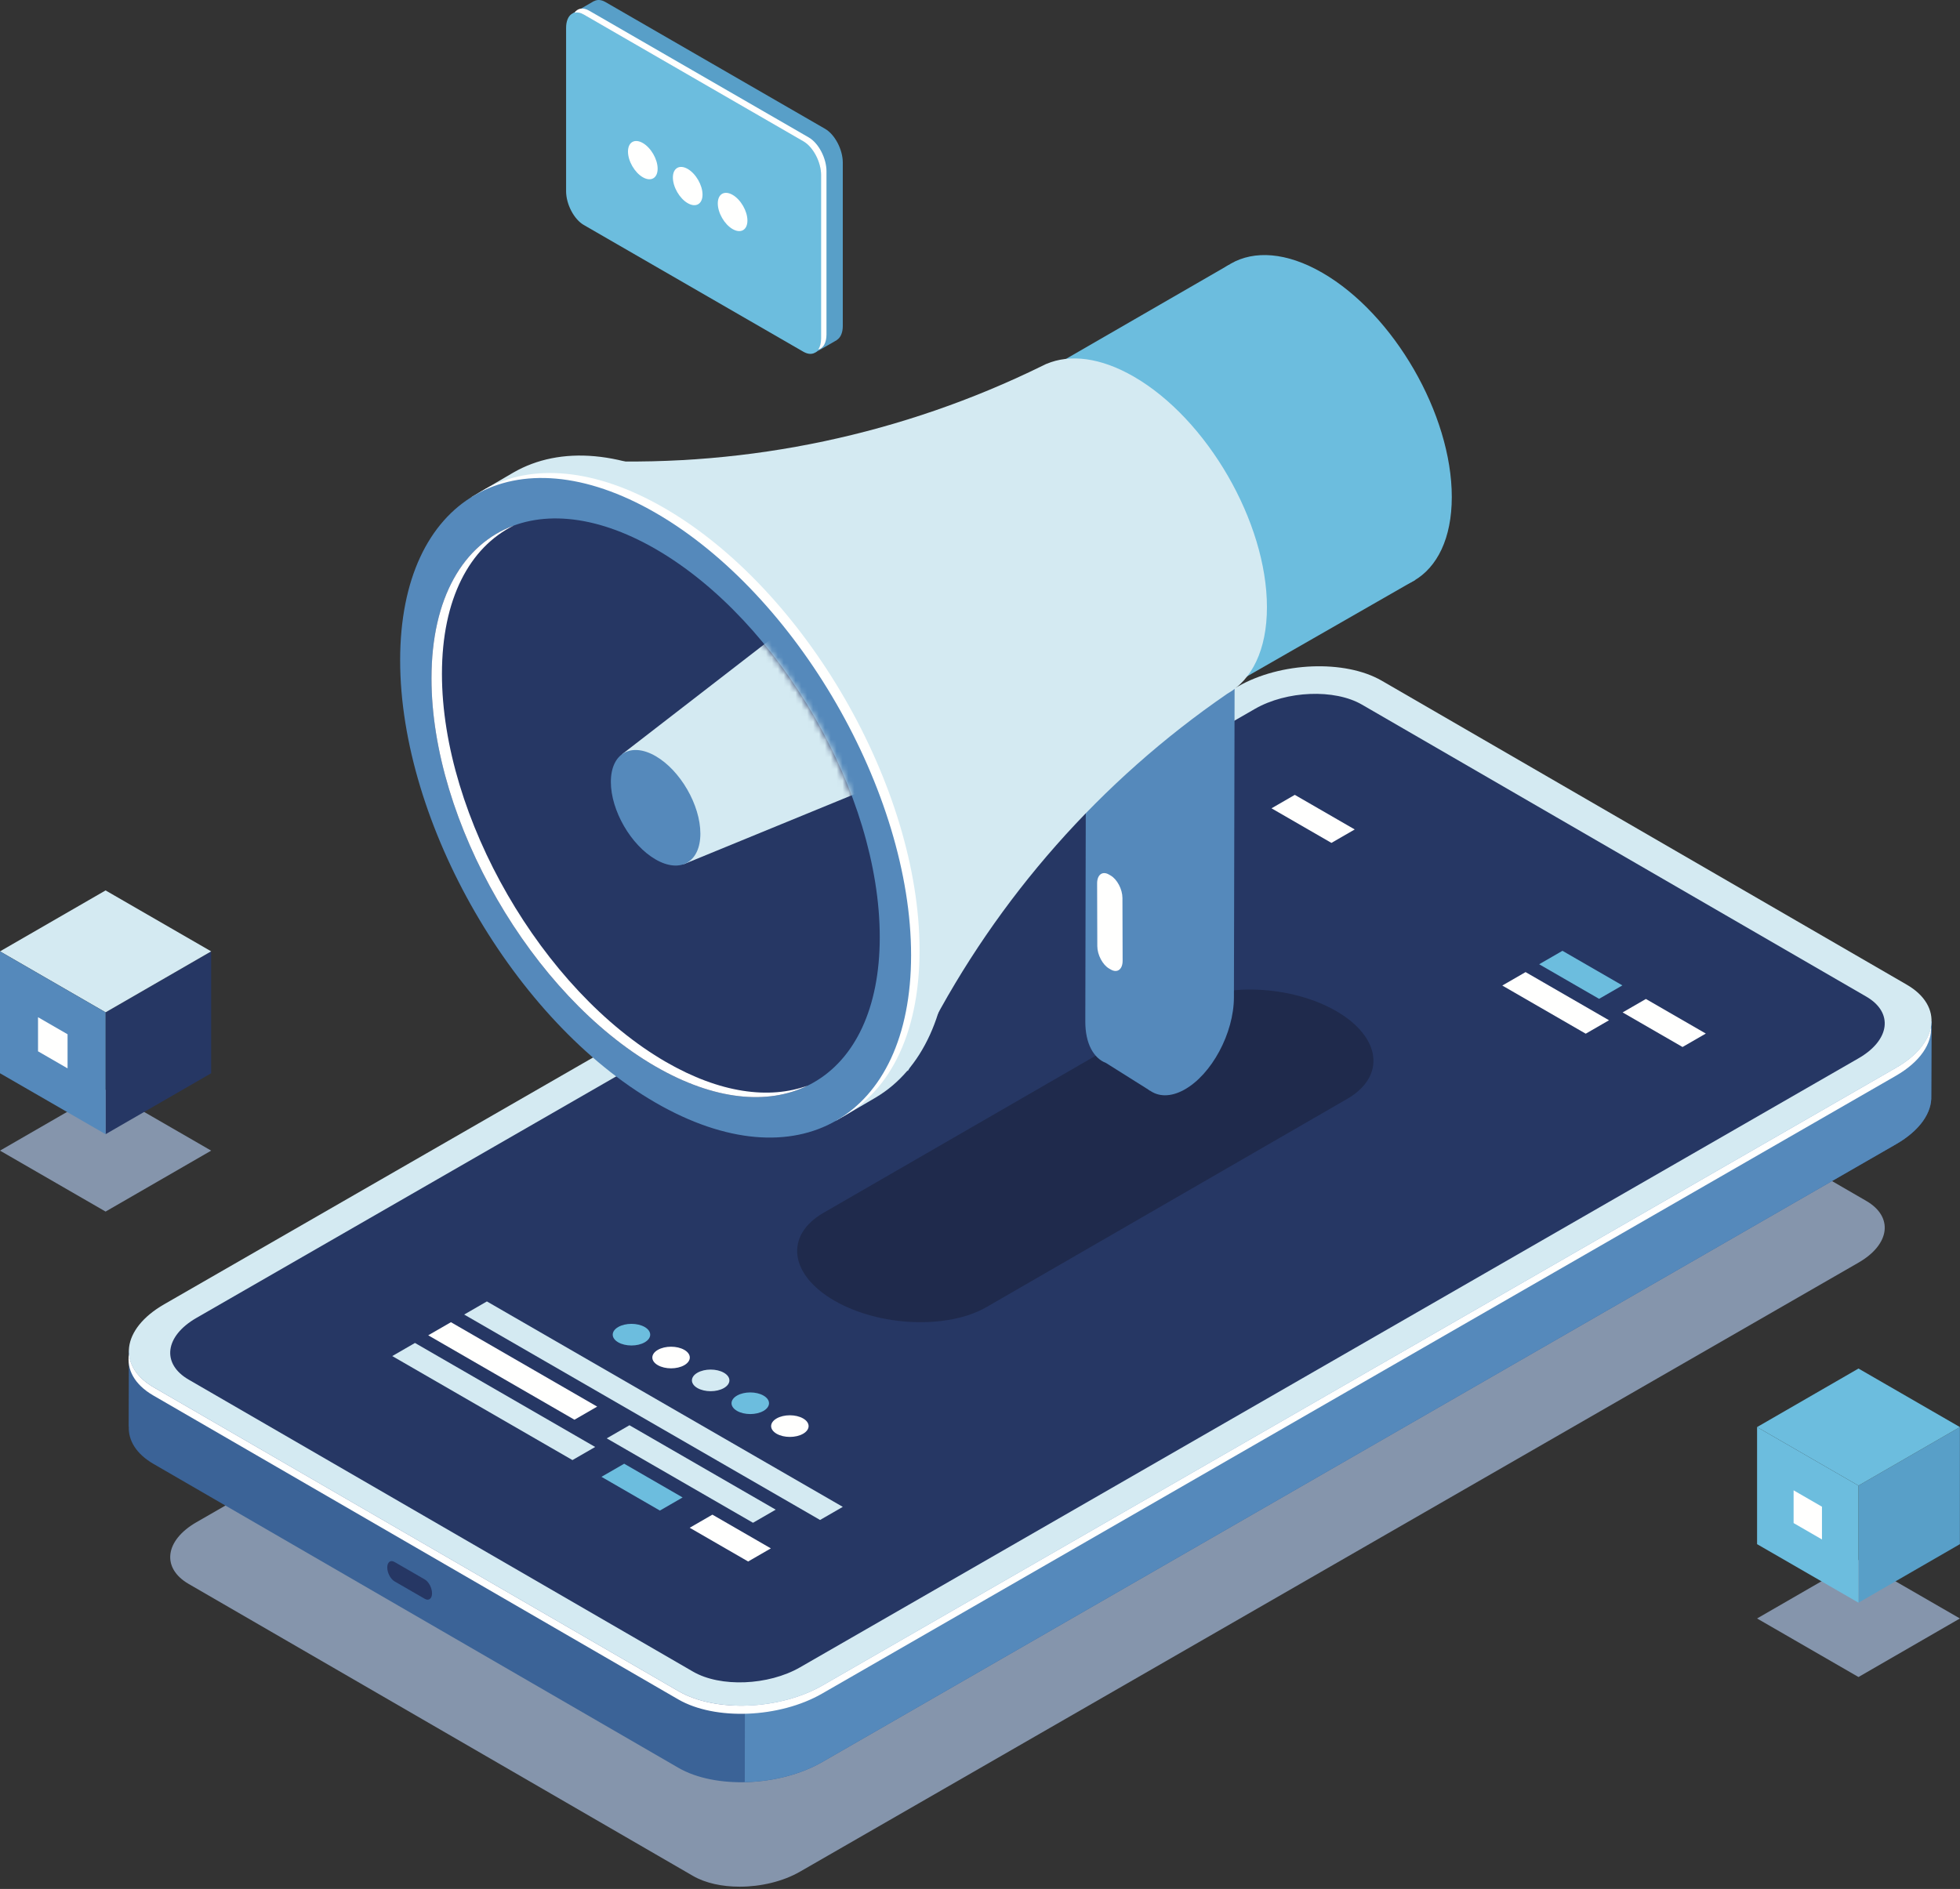 <?xml version="1.0" encoding="UTF-8"?>
<svg width="333px" height="321px" viewBox="0 0 333 321" version="1.1" xmlns="http://www.w3.org/2000/svg" xmlns:xlink="http://www.w3.org/1999/xlink">
    <rect x="0" y="0" width="333" height="321" fill="#333333" stroke="none"/>
    <!-- Generator: Sketch 62 (91390) - https://sketch.com -->
    <title>Group</title>
    <desc>Created with Sketch.</desc>
    <defs>
        <path d="M76.816,72.071 C76.816,96.355 59.766,106.198 38.735,94.055 C17.703,81.914 0.655,52.384 0.655,28.099 C0.655,3.815 17.703,-6.027 38.735,6.115 C59.766,18.258 76.816,47.787 76.816,72.071" id="path-1"></path>
    </defs>
    <g id="Page-1" stroke="none" stroke-width="1" fill="none" fill-rule="evenodd">
        <g id="HInt-screen2" transform="translate(-40, -83)">
            <g id="Group" transform="translate(40, 83)">
                <path d="M125.666,320.619 C122.697,320.619 119.861,320.018 117.745,318.792 L32.057,269.172 C27.402,266.476 27.993,261.78 33.376,258.681 L213.211,155.186 C216.147,153.496 219.902,152.631 223.464,152.631 C226.434,152.631 229.27,153.233 231.386,154.458 L317.073,204.078 C321.729,206.775 321.138,211.471 315.754,214.57 L135.92,318.065 C132.984,319.754 129.229,320.619 125.666,320.619" id="Fill-6" fill="#8595AC"></path>
                <path d="M115.252,300.413 L26.076,248.772 C23.147,247.076 21.781,244.787 21.878,242.409 L21.858,242.415 L21.895,229.475 L26.854,235.285 C27.175,235.073 27.499,234.861 27.852,234.658 L210.277,129.672 C217.52,125.504 228.467,125.065 234.73,128.693 L322.652,179.608 C324.432,177.66 328.163,173.545 328.163,173.545 L328.121,186.202 L328.119,186.201 C328.251,189.054 326.22,192.093 322.13,194.447 L139.704,299.433 C132.462,303.601 121.514,304.04 115.252,300.413" id="Fill-7" fill="#3B6397"></path>
                <path d="M67.03,268.733 L72.167,271.698 C72.849,272.091 73.401,271.673 73.401,270.764 C73.401,269.855 72.849,268.798 72.167,268.405 L67.03,265.439 C66.349,265.045 65.796,265.463 65.796,266.372 C65.796,267.283 66.349,268.338 67.03,268.733" id="Fill-8" fill="#263764"></path>
                <path d="M210.277,129.672 C217.52,125.503 228.467,125.065 234.73,128.692 L322.652,179.608 C324.432,177.66 328.163,173.545 328.163,173.545 L328.121,186.202 L328.119,186.201 C328.251,189.054 326.22,192.093 322.13,194.447 L139.704,299.433 C135.926,301.608 131.142,302.757 126.537,302.854 L126.711,177.764 L210.277,129.672" id="Fill-9" fill="#5589BB"></path>
                <path d="M323.942,167.324 L234.767,115.683 C228.505,112.055 217.557,112.494 210.314,116.662 L27.889,221.648 C20.647,225.817 19.852,232.135 26.113,235.763 L115.289,287.404 C121.551,291.031 132.499,290.592 139.741,286.423 L322.167,181.438 C329.41,177.27 330.204,170.951 323.942,167.324" id="Fill-10" fill="#D4EAF2"></path>
                <path d="M115.222,288.785 L26.046,237.144 C22.816,235.273 21.479,232.686 21.919,230.048 C22.077,232.191 23.451,234.221 26.113,235.763 L115.289,287.404 C121.551,291.031 132.499,290.592 139.741,286.423 L322.167,181.438 C325.675,179.419 327.655,176.896 328.069,174.418 C328.283,177.317 326.263,180.422 322.1,182.819 L139.674,287.805 C132.431,291.973 121.483,292.411 115.222,288.785" id="Fill-11" fill="#FFFFFE"></path>
                <path d="M317.073,169.358 L231.386,119.738 C226.731,117.041 218.594,117.368 213.211,120.466 L33.376,223.961 C27.993,227.059 27.402,231.756 32.057,234.452 L117.745,284.073 C122.399,286.768 130.536,286.442 135.92,283.344 L315.754,179.849 C321.138,176.751 321.729,172.054 317.073,169.358" id="Fill-12" fill="#263764"></path>
                <polyline id="Fill-13" fill="#D4EAF2" points="139.329 258.3 78.863 223.391 82.723 221.162 143.189 256.073 139.329 258.3"></polyline>
                <polyline id="Fill-14" fill="#D4EAF2" points="97.259 248.122 66.643 230.447 70.502 228.218 101.118 245.895 97.259 248.122"></polyline>
                <polyline id="Fill-15" fill="#6CBDDE" points="112.116 256.702 102.187 250.968 106.046 248.74 115.976 254.473 112.116 256.702"></polyline>
                <polyline id="Fill-16" fill="#FFFFFE" points="127.108 265.357 117.178 259.623 121.037 257.396 130.968 263.128 127.108 265.357"></polyline>
                <polyline id="Fill-17" fill="#FFFFFE" points="97.601 241.265 72.753 226.918 76.612 224.691 101.46 239.036 97.601 241.265"></polyline>
                <polyline id="Fill-18" fill="#D4EAF2" points="127.933 258.777 103.084 244.43 106.943 242.202 131.792 256.548 127.933 258.777"></polyline>
                <path d="M109.536,228.11 C108.293,228.828 106.277,228.828 105.033,228.11 C103.79,227.392 103.79,226.229 105.033,225.51 C106.277,224.792 108.293,224.792 109.536,225.51 C110.779,226.229 110.779,227.392 109.536,228.11" id="Fill-19" fill="#6CBDDE"></path>
                <path d="M116.265,231.994 C115.021,232.712 113.005,232.712 111.762,231.994 C110.519,231.277 110.519,230.113 111.762,229.395 C113.005,228.677 115.021,228.677 116.265,229.395 C117.508,230.113 117.508,231.277 116.265,231.994" id="Fill-20" fill="#FFFFFE"></path>
                <path d="M122.992,235.879 C121.749,236.597 119.733,236.597 118.489,235.879 C117.246,235.161 117.246,233.997 118.489,233.28 C119.732,232.562 121.749,232.562 122.992,233.28 C124.235,233.997 124.235,235.161 122.992,235.879" id="Fill-21" fill="#D4EAF2"></path>
                <path d="M129.721,239.763 C128.477,240.481 126.461,240.481 125.218,239.763 C123.975,239.045 123.974,237.881 125.218,237.163 C126.461,236.446 128.477,236.446 129.72,237.163 C130.964,237.881 130.964,239.045 129.721,239.763" id="Fill-22" fill="#6CBDDE"></path>
                <path d="M136.448,243.648 C135.205,244.366 133.189,244.366 131.945,243.648 C130.702,242.93 130.702,241.766 131.945,241.048 C133.189,240.33 135.205,240.33 136.448,241.048 C137.691,241.766 137.691,242.93 136.448,243.648" id="Fill-23" fill="#FFFFFE"></path>
                <polyline id="Fill-24" fill="#6CBDDE" points="271.682 169.741 261.501 163.863 265.458 161.578 275.639 167.456 271.682 169.741"></polyline>
                <polyline id="Fill-25" fill="#FFFFFE" points="285.858 177.925 275.678 172.047 279.635 169.763 289.815 175.641 285.858 177.925"></polyline>
                <polyline id="Fill-26" fill="#FFFFFE" points="226.208 143.241 216.027 137.363 219.984 135.077 230.165 140.955 226.208 143.241"></polyline>
                <polyline id="Fill-27" fill="#FFFFFE" points="269.412 175.664 255.236 167.48 259.193 165.196 273.369 173.38 269.412 175.664"></polyline>
                <polyline id="Fill-136" fill="#8595AC" points="315.753 284.988 298.522 275.039 315.753 265.091 332.984 275.039 315.753 284.988"></polyline>
                <polyline id="Fill-137" fill="#589FC8" points="332.984 262.409 315.753 272.357 315.753 252.461 332.984 242.513 332.984 262.409"></polyline>
                <polyline id="Fill-138" fill="#6CBDDE" points="315.753 252.461 298.523 242.513 315.753 232.565 332.983 242.513 315.753 252.461"></polyline>
                <polyline id="Fill-139" fill="#6CBDDE" points="315.753 272.357 298.523 262.409 298.523 242.513 315.753 252.461 315.753 272.357"></polyline>
                <polyline id="Fill-140" fill="#FFFFFE" points="309.548 261.609 304.729 258.827 304.729 253.261 309.548 256.044 309.548 261.609"></polyline>
                <polyline id="Fill-141" fill="#8595AC" points="17.939 205.892 -1.42108547e-14 195.535 17.937 185.179 35.877 195.535 17.939 205.892"></polyline>
                <polyline id="Fill-142" fill="#263764" points="35.877 182.386 17.939 192.743 17.939 172.03 35.877 161.673 35.877 182.386"></polyline>
                <polyline id="Fill-143" fill="#D4EAF2" points="17.939 172.03 -1.42108547e-14 161.673 17.938 151.317 35.876 161.673 17.939 172.03"></polyline>
                <polyline id="Fill-144" fill="#5589BB" points="17.939 192.743 -1.42108547e-14 182.386 -1.42108547e-14 161.673 17.939 172.03 17.939 192.743"></polyline>
                <polyline id="Fill-145" fill="#FFFFFE" points="11.478 181.553 6.461 178.657 6.461 172.863 11.478 175.76 11.478 181.553"></polyline>
                <path d="M140.187,21.895 L102.867,0.349 C102.128,-0.078 101.461,-0.093 100.938,0.194 L100.94,0.17 L97.32,2.261 C97.32,2.261 98.923,2.846 99.864,3.191 L99.864,30.368 C99.864,32.579 101.208,35.148 102.867,36.106 L138.537,56.7 L138.537,59.888 L142.194,57.783 L142.175,57.776 C142.792,57.399 143.189,56.572 143.189,55.382 L143.189,27.632 C143.189,25.421 141.845,22.853 140.187,21.895" id="Fill-146" fill="#589FC8"></path>
                <path d="M136.5,59.777 L99.181,38.23 C97.523,37.273 96.178,34.704 96.178,32.493 L96.178,4.743 C96.178,2.533 97.523,1.516 99.181,2.474 L136.5,24.02 C138.158,24.978 139.503,27.546 139.503,29.757 L139.503,57.506 C139.503,59.718 138.158,60.734 136.5,59.777" id="Fill-147" fill="#6CBDDE"></path>
                <path d="M137.416,23.361 L100.097,1.814 C99.047,1.207 98.125,1.397 97.589,2.175 C98.051,2.054 98.594,2.135 99.181,2.474 L136.5,24.02 C138.158,24.978 139.503,27.546 139.503,29.757 L139.503,57.506 C139.503,58.318 139.318,58.964 139.008,59.415 C139.853,59.195 140.418,58.276 140.418,56.847 L140.418,29.097 C140.418,26.886 139.074,24.318 137.416,23.361" id="Fill-148" fill="#FFFFFE"></path>
                <path d="M111.731,28.667 C111.731,30.274 110.604,30.924 109.213,30.121 C107.822,29.319 106.694,27.366 106.694,25.76 C106.694,24.155 107.822,23.503 109.213,24.306 C110.604,25.11 111.731,27.062 111.731,28.667" id="Fill-149" fill="#FFFFFE"></path>
                <path d="M119.358,33.072 C119.358,34.677 118.231,35.328 116.841,34.526 C115.45,33.723 114.322,31.77 114.322,30.164 C114.322,28.559 115.45,27.908 116.841,28.71 C118.231,29.513 119.358,31.466 119.358,33.072" id="Fill-150" fill="#FFFFFE"></path>
                <path d="M126.986,37.476 C126.986,39.081 125.859,39.733 124.469,38.93 C123.078,38.126 121.951,36.174 121.951,34.569 C121.951,32.962 123.078,32.312 124.469,33.115 C125.859,33.917 126.986,35.87 126.986,37.476" id="Fill-151" fill="#FFFFFE"></path>
                <path d="M167.634,222.107 L228.871,186.75 C235.501,182.923 234.669,176.238 227.015,171.818 C219.359,167.399 207.779,166.918 201.15,170.746 L139.912,206.102 C133.283,209.929 134.114,216.615 141.77,221.035 C149.425,225.453 161.004,225.934 167.634,222.107" id="Fill-152" fill="#1F2A4C"></path>
                <path d="M201.234,164.294 L201.25,157.099 L209.761,114.214 L201.355,109.021 L184.512,118.318 L184.392,173.591 C184.384,177.311 185.777,179.826 187.919,180.645 L187.919,180.648 L195.407,185.356 L196.348,181.796 L197.635,175.312 C199.804,172.117 201.226,168.033 201.234,164.294" id="Fill-153" fill="#5589BB"></path>
                <path d="M201.195,185.191 L201.195,185.191 C196.545,187.757 192.785,184.89 192.799,178.785 L192.919,123.511 L209.761,114.214 L209.641,169.488 C209.627,175.592 205.847,182.623 201.195,185.191" id="Fill-154" fill="#5589BB"></path>
                <path d="M246.656,84.452 C246.656,98.48 236.808,104.165 224.658,97.152 C212.509,90.137 202.66,73.078 202.66,59.05 C202.66,45.022 212.509,39.335 224.658,46.35 C236.808,53.365 246.656,70.423 246.656,84.452" id="Fill-155" fill="#6CBDDE"></path>
                <polyline id="Fill-156" fill="#6CBDDE" points="240.43 98.564 176.411 135.274 141.997 83.578 208.691 45.061 240.43 98.564"></polyline>
                <path d="M215.251,103.186 C215.251,88.757 205.121,71.212 192.625,63.997 C186.946,60.719 181.761,60.146 177.788,61.842 L177.782,61.832 L177.7,61.872 L177.599,61.922 C177.424,62 177.253,62.085 177.083,62.173 C153.457,73.785 127.31,79.335 100.997,78.311 L93.542,78.021 L154.232,182.024 L157.52,175.67 C169.508,152.501 187.028,132.66 208.513,117.892 C212.671,115.556 215.251,110.464 215.251,103.186" id="Fill-157" fill="#D4EAF2"></path>
                <path d="M161.311,158.521 C161.311,130.842 141.878,97.185 117.907,83.345 C105.952,76.444 95.128,75.775 87.278,80.27 L87.278,80.269 L87.236,80.293 L87.178,80.327 L80.057,84.499 L82.544,83.98 C77.481,89.255 74.503,97.568 74.503,108.403 C74.503,136.081 93.936,169.739 117.907,183.578 C127.314,189.01 136.022,190.58 143.131,188.813 L142.003,190.473 L148.56,186.641 L148.662,186.58 L148.898,186.443 L148.889,186.444 C156.571,181.837 161.311,172.188 161.311,158.521" id="Fill-158" fill="#D4EAF2"></path>
                <path d="M156.231,161.485 C156.231,133.806 136.799,100.148 112.827,86.308 C101.034,79.499 90.341,78.759 82.519,83.057 L81.429,83.696 C81.057,83.931 80.693,84.182 80.336,84.442 L82.544,83.98 C77.481,89.255 74.503,97.568 74.503,108.403 C74.503,136.081 93.936,169.739 117.907,183.578 C127.314,189.01 136.022,190.58 143.131,188.813 L142.103,190.327 C150.784,186.175 156.231,176.137 156.231,161.485" id="Fill-159" fill="#FFFFFE"></path>
                <path d="M154.792,162.33 C154.792,190.01 135.359,201.229 111.388,187.389 C87.417,173.549 67.984,139.891 67.984,112.212 C67.984,84.534 87.417,73.315 111.388,87.155 C135.359,100.994 154.792,134.652 154.792,162.33" id="Fill-160" fill="#5589BB"></path>
                <path d="M149.469,159.257 C149.469,183.541 132.419,193.384 111.388,181.242 C90.356,169.1 73.308,139.57 73.308,115.285 C73.308,91.001 90.356,81.159 111.388,93.301 C132.419,105.444 149.469,134.973 149.469,159.257" id="Fill-161" fill="#263764"></path>
                <path d="M113.166,180.48 C92.135,168.337 75.085,138.808 75.085,114.524 C75.085,101.772 79.788,93.005 87.299,89.31 C78.76,92.443 73.308,101.555 73.308,115.286 C73.308,139.57 90.356,169.1 111.388,181.242 C121.375,187.008 130.463,187.813 137.255,184.471 C130.691,186.879 122.306,185.757 113.166,180.48" id="Fill-162" fill="#FFFFFE"></path>
                <g id="Group-166" transform="translate(72.653, 87.186)">
                    <mask id="mask-2" fill="white">
                        <use xlink:href="#path-1"></use>
                    </mask>
                    <g id="Clip-164"></g>
                    <polyline id="Fill-163" fill="#D4EAF2" mask="url(#mask-2)" points="33.036 40.982 88.288 -1.74 108.353 33.069 43.5 59.681 33.036 40.982"></polyline>
                    <path d="M46.339,54.476 C46.339,59.326 42.935,61.291 38.735,58.866 C34.536,56.441 31.13,50.545 31.13,45.695 C31.13,40.846 34.536,38.88 38.735,41.305 C42.935,43.729 46.339,49.627 46.339,54.476" id="Fill-165" fill="#5589BB" mask="url(#mask-2)"></path>
                </g>
                <path d="M188.737,164.768 L188.439,164.597 C187.333,163.963 186.434,162.256 186.43,160.785 L186.399,150.126 C186.395,148.655 187.287,147.976 188.393,148.61 L188.691,148.782 C189.796,149.415 190.695,151.121 190.7,152.593 L190.731,163.252 C190.735,164.723 189.843,165.402 188.737,164.768" id="Fill-167" fill="#FFFFFE"></path>
            </g>
        </g>
    </g>
</svg>